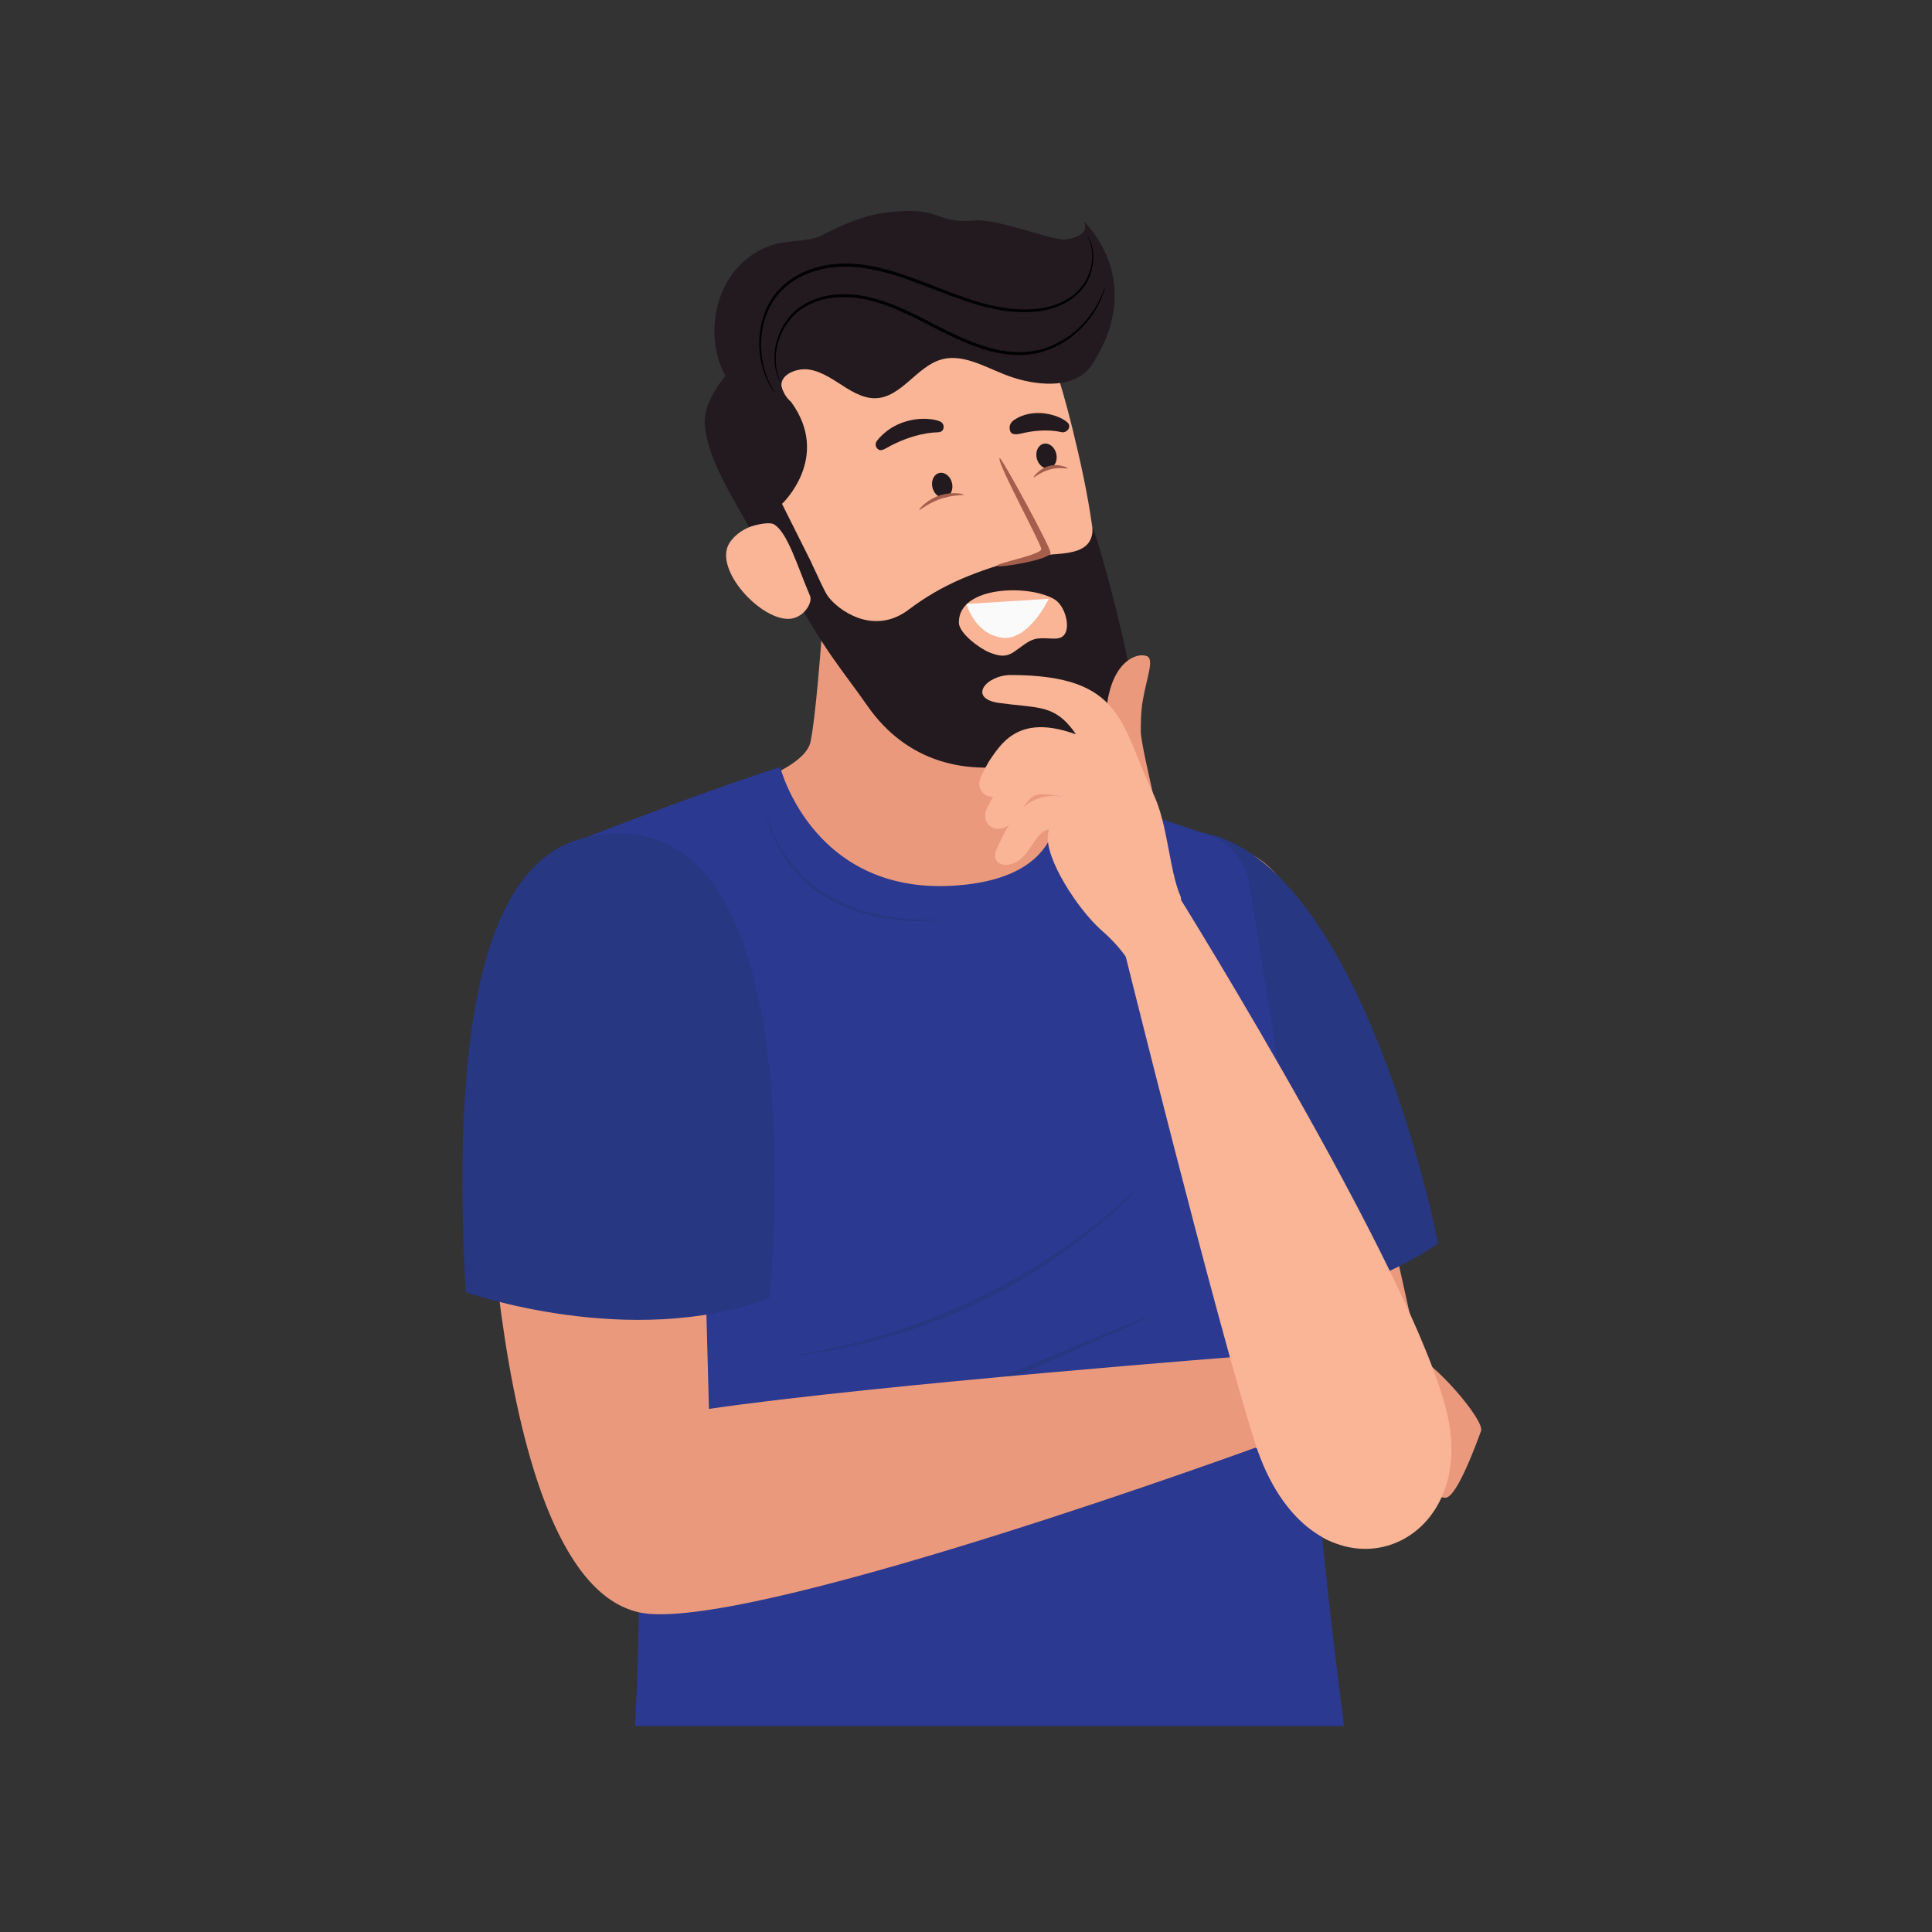 <svg xmlns="http://www.w3.org/2000/svg" xmlns:xlink="http://www.w3.org/1999/xlink" width="400" zoomAndPan="magnify" viewBox="0 0 300 300" height="400" preserveAspectRatio="xMidYMid meet" version="1.0"><rect x="0" y="0" width="300" height="300" fill="#333333" stroke="none"/><defs><clipPath id="ba1392b77e"><path d="M 84 119 L 209 119 L 209 268.016 L 84 268.016 Z M 84 119 " clip-rule="nonzero"/></clipPath><clipPath id="e59359b3dc"><path d="M 189.312 209.199 L 230.004 209.199 L 230.004 232.727 L 189.312 232.727 Z M 189.312 209.199 " clip-rule="nonzero"/></clipPath></defs><path fill="#ea997d" d="M 215.082 239.34 L 213.996 239.609 C 205.988 241.582 201.07 236.887 199.098 228.871 L 176.242 148.988 C 174.566 142.176 178.766 135.23 185.57 133.551 L 191.027 132.203 C 197.836 130.527 206.133 147.199 207.809 154.012 L 223 222.461 C 224.973 230.477 223.094 237.363 215.082 239.34 " fill-opacity="1" fill-rule="nonzero"/><path fill="#ea997d" d="M 158.973 78.211 C 158.973 78.211 153.887 112.156 154.387 115.871 C 154.891 119.586 162.254 122.594 175.516 125.879 C 175.516 125.879 156.883 146.07 134.281 142.84 C 111.684 139.609 107.008 130.695 104.039 125.09 C 104.039 125.09 124.605 121.23 125.863 115.16 C 127.375 107.895 129.156 74.574 129.156 74.574 L 158.973 78.211 " fill-opacity="1" fill-rule="nonzero"/><path fill="#d87e66" d="M 132.883 75.027 L 158.973 78.211 C 158.973 78.211 155.277 104.934 154.355 115.125 C 146.387 115.926 125.301 103.273 132.883 75.027 " fill-opacity="1" fill-rule="nonzero"/><path fill="#273782" d="M 173.992 131.434 C 161.324 137.859 163.547 158.848 177.34 203.582 C 177.34 203.582 204.219 206.191 223.32 193.086 C 223.32 193.086 207.887 114.234 173.992 131.434 " fill-opacity="1" fill-rule="nonzero"/><g clip-path="url(#ba1392b77e)"><path fill="#2b3990" d="M 98.316 228.609 C 99.539 240.078 99.293 254.863 98.609 268.016 L 208.695 268.016 C 206.148 248.453 203.555 224.414 202.82 203.703 C 202.23 187.133 196.273 150.891 193.906 136.996 C 193.324 133.57 190.906 130.746 187.613 129.637 C 177.82 126.336 163.852 121.586 163.852 121.586 C 163.852 121.586 167.988 135.246 150.164 137.34 C 126.48 140.125 121.145 119.117 121.145 119.117 C 112.418 121.84 98.059 127.297 89.957 130.434 C 86.422 131.801 84.32 135.449 84.906 139.195 C 87.996 159.035 97.27 218.77 98.316 228.609 " fill-opacity="1" fill-rule="nonzero"/></g><path fill="#273782" d="M 177.969 183.219 C 177.969 183.219 177.801 183.398 177.48 183.738 C 177.164 184.074 176.695 184.566 176.082 185.18 C 175.469 185.789 174.719 186.531 173.832 187.352 C 173.398 187.766 172.918 188.195 172.418 188.652 C 171.91 189.102 171.375 189.566 170.805 190.047 C 169.668 191.004 168.422 192.02 167.059 193.051 C 165.703 194.078 164.246 195.133 162.695 196.164 C 162.309 196.418 161.914 196.676 161.52 196.934 C 161.121 197.188 160.719 197.441 160.316 197.695 C 159.492 198.195 158.664 198.684 157.824 199.18 C 157.41 199.434 156.973 199.66 156.543 199.898 C 156.109 200.133 155.676 200.371 155.242 200.609 C 154.809 200.852 154.367 201.074 153.922 201.293 L 152.594 201.965 C 150.812 202.836 149 203.648 147.195 204.395 C 146.297 204.777 145.383 205.105 144.492 205.453 C 143.602 205.793 142.703 206.09 141.824 206.402 C 140.945 206.699 140.07 206.969 139.219 207.238 C 138.359 207.484 137.52 207.727 136.695 207.957 C 135.871 208.172 135.07 208.379 134.297 208.574 C 133.516 208.758 132.762 208.93 132.035 209.098 C 131.309 209.246 130.613 209.387 129.949 209.527 C 129.281 209.641 128.648 209.754 128.055 209.859 C 126.863 210.051 125.824 210.215 124.969 210.32 C 124.109 210.445 123.434 210.508 122.973 210.562 C 122.512 210.609 122.266 210.637 122.266 210.637 C 122.266 210.637 122.508 210.598 122.969 210.523 C 123.426 210.449 124.094 210.34 124.945 210.191 C 125.801 210.047 126.828 209.844 128.008 209.605 C 128.594 209.48 129.223 209.344 129.883 209.199 C 130.539 209.047 131.23 208.887 131.949 208.719 C 132.664 208.535 133.41 208.344 134.184 208.145 C 134.953 207.93 135.746 207.703 136.562 207.473 C 137.371 207.223 138.199 206.961 139.051 206.699 C 139.891 206.406 140.758 206.133 141.629 205.824 C 142.496 205.504 143.383 205.199 144.266 204.852 C 144.707 204.676 145.152 204.496 145.598 204.32 C 146.047 204.145 146.496 203.973 146.941 203.777 C 148.73 203.027 150.523 202.215 152.289 201.344 L 153.613 200.684 C 154.055 200.469 154.496 200.25 154.922 200.008 C 155.355 199.777 155.785 199.543 156.211 199.312 C 156.641 199.078 157.07 198.855 157.488 198.605 C 158.328 198.113 159.16 197.629 159.98 197.148 C 160.387 196.898 160.789 196.652 161.188 196.406 C 161.582 196.152 161.977 195.902 162.363 195.656 C 163.91 194.645 165.391 193.641 166.762 192.645 C 168.137 191.656 169.406 190.676 170.559 189.746 C 171.715 188.82 172.754 187.949 173.664 187.16 C 174.578 186.375 175.352 185.668 175.988 185.082 C 176.621 184.492 177.121 184.035 177.453 183.711 C 177.793 183.391 177.969 183.219 177.969 183.219 " fill-opacity="1" fill-rule="nonzero"/><path fill="#273782" d="M 180.039 203.727 C 180.039 203.727 179.867 203.805 179.547 203.957 C 179.223 204.109 178.75 204.336 178.145 204.609 C 176.934 205.156 175.215 205.961 173.133 206.895 C 172.09 207.359 170.965 207.863 169.773 208.398 C 168.578 208.922 167.316 209.48 166.012 210.055 C 164.707 210.625 163.355 211.211 161.984 211.809 C 160.609 212.402 159.215 213.004 157.82 213.605 C 156.422 214.199 155.023 214.793 153.645 215.375 C 152.27 215.965 150.906 216.527 149.594 217.078 C 146.965 218.176 144.504 219.188 142.395 220.043 C 140.281 220.902 138.508 221.594 137.277 222.09 C 136.656 222.328 136.172 222.52 135.836 222.652 C 135.504 222.781 135.328 222.848 135.328 222.848 C 135.328 222.848 135.5 222.766 135.824 222.617 C 136.145 222.465 136.621 222.246 137.223 221.965 C 138.434 221.414 140.156 220.609 142.238 219.676 C 144.316 218.738 146.746 217.66 149.355 216.52 C 150.66 215.949 152.008 215.352 153.383 214.762 C 154.758 214.172 156.152 213.57 157.551 212.969 C 158.945 212.375 160.348 211.781 161.723 211.195 C 163.102 210.617 164.461 210.047 165.773 209.496 C 167.09 208.949 168.363 208.422 169.57 207.922 C 170.777 207.43 171.922 206.961 172.977 206.531 C 175.09 205.672 176.859 204.98 178.094 204.484 C 178.711 204.238 179.199 204.055 179.531 203.922 C 179.863 203.793 180.039 203.727 180.039 203.727 " fill-opacity="1" fill-rule="nonzero"/><g clip-path="url(#e59359b3dc)"><path fill="#ea997d" d="M 190.633 210.891 C 190.633 210.891 211.559 208.145 219.211 210.199 C 222.367 211.047 230.605 220.527 229.973 222.215 C 229.34 223.898 226.172 232.75 224.383 232.57 C 222.59 232.391 215.059 231.48 213.91 229.598 C 212.758 227.719 212.219 225.457 212.219 225.457 C 212.219 225.457 204.777 228.234 197.516 225.98 C 197.516 225.98 185.66 222.324 190.633 210.891 " fill-opacity="1" fill-rule="nonzero"/></g><path fill="#d35948" d="M 212.777 224.934 C 212.777 224.934 217.246 221.984 218.043 221.109 C 218.043 221.109 218.98 223.27 222.672 224.473 C 222.672 224.473 220.793 225.766 221.152 227.891 C 221.152 227.891 219.754 226.07 217.477 227.199 C 217.477 227.199 216.328 223.594 212.777 224.934 " fill-opacity="1" fill-rule="nonzero"/><path fill="#ea997d" d="M 75.188 166.762 C 75.188 166.762 75.188 248.781 100.973 250.613 C 120.523 252.004 195.66 224.531 195.66 224.531 L 194.977 210.445 C 194.977 210.445 136.301 214.957 110.086 218.773 L 108.488 159.234 C 108.488 159.234 90.719 159.895 75.188 166.762 " fill-opacity="1" fill-rule="nonzero"/><path fill="#fab496" d="M 225.148 221.789 C 222.422 202.359 182.812 138.812 182.812 138.812 L 174.227 146.223 C 174.227 146.223 188.758 204.859 194.883 224.051 C 203.133 249.902 228.031 242.324 225.148 221.789 " fill-opacity="1" fill-rule="nonzero"/><path fill="#273782" d="M 90.906 130.066 C 77.066 133.23 69.73 153.891 72.301 200.633 C 72.301 200.633 97.75 209.676 119.449 201.586 C 119.449 201.586 127.953 121.59 90.906 130.066 " fill-opacity="1" fill-rule="nonzero"/><path fill="#273782" d="M 118.672 125.355 C 118.672 125.355 118.711 125.496 118.777 125.758 C 118.852 126.02 118.965 126.402 119.113 126.887 C 119.27 127.367 119.469 127.949 119.734 128.605 C 120 129.258 120.332 129.977 120.73 130.746 C 121.133 131.508 121.613 132.312 122.188 133.121 C 122.328 133.324 122.48 133.523 122.633 133.723 C 122.785 133.926 122.945 134.125 123.113 134.324 C 123.191 134.422 123.277 134.531 123.359 134.621 C 123.449 134.719 123.535 134.816 123.625 134.918 C 123.805 135.117 123.98 135.32 124.164 135.516 C 124.91 136.285 125.738 137.035 126.633 137.719 C 127.543 138.391 128.508 139.008 129.523 139.547 C 130.531 140.094 131.586 140.555 132.645 140.949 C 133.707 141.34 134.777 141.652 135.832 141.895 C 136.883 142.137 137.91 142.328 138.891 142.469 C 139.871 142.605 140.805 142.691 141.668 142.738 C 143.398 142.84 144.848 142.82 145.859 142.762 C 146.871 142.707 147.445 142.637 147.445 142.637 C 147.445 142.637 147.301 142.66 147.035 142.703 C 146.766 142.742 146.371 142.801 145.863 142.852 C 145.359 142.902 144.742 142.945 144.035 142.98 C 143.328 143.016 142.531 143.031 141.66 143 C 139.918 142.945 137.875 142.77 135.742 142.285 C 134.672 142.047 133.582 141.742 132.5 141.352 C 131.418 140.961 130.34 140.504 129.305 139.953 C 128.277 139.395 127.293 138.754 126.375 138.059 C 125.461 137.352 124.629 136.586 123.867 135.781 C 123.68 135.582 123.508 135.375 123.332 135.176 C 123.242 135.074 123.156 134.977 123.07 134.875 C 122.977 134.77 122.902 134.664 122.82 134.559 C 122.656 134.352 122.496 134.148 122.348 133.938 C 122.199 133.727 122.047 133.52 121.91 133.309 C 121.352 132.473 120.887 131.645 120.5 130.859 C 119.723 129.293 119.297 127.887 119.027 126.914 C 118.895 126.422 118.812 126.031 118.754 125.766 C 118.703 125.496 118.672 125.355 118.672 125.355 " fill-opacity="1" fill-rule="nonzero"/><path fill="#273782" d="M 103.422 132.02 C 103.422 132.02 103.727 132.203 104.246 132.535 C 104.504 132.711 104.828 132.898 105.176 133.156 C 105.527 133.406 105.934 133.684 106.355 134.008 C 106.77 134.344 107.234 134.688 107.688 135.098 C 108.141 135.512 108.633 135.93 109.09 136.418 C 109.566 136.887 110.023 137.41 110.48 137.945 C 110.703 138.215 110.914 138.5 111.129 138.781 C 111.355 139.059 111.555 139.355 111.754 139.652 C 112.164 140.238 112.512 140.863 112.867 141.473 C 113.027 141.785 113.184 142.094 113.34 142.402 C 113.496 142.707 113.621 143.023 113.762 143.328 C 113.828 143.48 113.895 143.633 113.961 143.785 C 114.02 143.938 114.078 144.09 114.137 144.238 C 114.246 144.543 114.367 144.832 114.461 145.125 C 114.652 145.707 114.84 146.25 114.969 146.77 C 115.039 147.027 115.105 147.273 115.172 147.508 C 115.223 147.746 115.273 147.969 115.324 148.18 C 115.422 148.602 115.504 148.969 115.559 149.273 C 115.676 149.883 115.738 150.234 115.738 150.234 C 115.738 150.234 115.637 149.891 115.473 149.297 C 115.395 148.996 115.285 148.637 115.156 148.223 C 115.094 148.02 115.027 147.801 114.957 147.566 C 114.879 147.34 114.801 147.098 114.719 146.848 C 114.559 146.344 114.344 145.812 114.137 145.242 C 114.035 144.957 113.906 144.676 113.785 144.383 C 113.723 144.234 113.66 144.09 113.598 143.938 C 113.531 143.789 113.461 143.645 113.395 143.496 C 113.246 143.199 113.117 142.891 112.957 142.594 C 112.797 142.293 112.637 141.988 112.477 141.688 C 112.125 141.09 111.777 140.48 111.375 139.91 C 111.18 139.617 110.984 139.324 110.77 139.051 C 110.555 138.773 110.355 138.492 110.137 138.223 C 109.914 137.961 109.691 137.699 109.473 137.441 C 109.262 137.176 109.02 136.945 108.797 136.699 C 108.359 136.211 107.891 135.777 107.457 135.352 C 107.246 135.137 107.016 134.953 106.805 134.762 C 106.594 134.57 106.387 134.387 106.191 134.215 C 105.789 133.871 105.41 133.57 105.078 133.293 C 104.75 133.012 104.438 132.801 104.195 132.609 C 103.699 132.238 103.422 132.02 103.422 132.02 " fill-opacity="1" fill-rule="nonzero"/><path fill="#fab496" d="M 116.285 79.562 C 120.121 91.723 135.527 104.836 143.934 107.895 C 149.848 110.047 154.969 110.414 159.332 109.059 C 173.266 104.734 171.734 87.656 166.512 66.469 C 158.887 35.527 150.141 36.293 132.926 41.641 C 113.742 47.598 109.762 58.902 116.285 79.562 " fill-opacity="1" fill-rule="nonzero"/><path fill="#221a1e" d="M 165.223 67.105 C 165.41 67.062 165.625 66.969 165.781 66.789 C 166.121 66.406 166.098 65.965 165.832 65.68 C 164.695 64.484 160.473 63.105 157.402 65.266 C 156.582 65.844 156.734 66.688 156.914 67.059 C 157.18 67.598 158.125 67.43 158.578 67.316 C 162.199 66.434 164.566 67.055 164.609 67.062 C 164.934 67.125 165.008 67.152 165.223 67.105 " fill-opacity="1" fill-rule="nonzero"/><path fill="#221a1e" d="M 146.078 67.031 C 146.273 66.934 146.375 66.855 146.461 66.633 C 146.652 66.16 146.422 65.625 145.949 65.434 C 143.953 64.629 139.098 64.742 136.164 68.465 C 135.848 68.867 135.938 69.453 136.344 69.758 C 136.754 70.062 137.195 69.824 137.637 69.574 C 141.852 67.188 145.215 67.148 145.262 67.148 C 145.59 67.125 145.848 67.141 146.078 67.031 " fill-opacity="1" fill-rule="nonzero"/><path fill="#221a1e" d="M 122.574 56.477 L 170.141 46.84 C 168.066 44.457 164.957 42.867 161.703 41.707 C 154.688 39.195 146.586 38.453 138.836 40.055 C 131.082 41.656 117.082 52.949 112.465 58.609 C 108.77 63.141 109.473 66.191 109.473 66.191 C 109.891 71.445 114.168 77.812 116.645 82.512 C 117.918 84.934 122.754 91.129 122.754 91.129 C 122.754 91.129 123.559 91.484 124.586 90.707 C 126.719 89.098 126.824 89.328 125.953 87.277 L 121.43 78.238 C 121.43 78.238 129.148 71.035 122.824 62.387 C 121.977 61.777 119.766 58.594 122.574 56.477 " fill-opacity="1" fill-rule="nonzero"/><path fill="#221a1e" d="M 175.875 109.098 C 174.297 114.797 160.879 118.105 159.484 118.426 C 150.09 120.586 140.797 118.344 134.723 109.645 C 132.668 106.699 131.219 104.891 129.168 101.945 C 127.113 98.996 124.059 93.969 122.555 90.723 C 122.086 89.707 123.367 89.051 124.266 88.324 C 125.199 87.57 125.648 86.863 126.207 87.887 C 126.77 88.914 127.883 91.637 128.562 92.59 C 129.98 94.566 135.523 98.879 141.109 94.656 C 146.406 90.66 151.586 88.668 158.945 86.641 C 162.996 85.523 169.66 87.125 169.648 82.152 C 169.645 80.305 176.738 105.98 175.875 109.098 " fill-opacity="1" fill-rule="nonzero"/><path fill="#221a1e" d="M 112.625 58.332 C 110.5 54.445 110.457 49.547 112.051 45.539 C 113.641 41.527 117.113 38.535 121.102 37.742 C 123.141 37.336 125.301 37.469 127.246 36.734 C 127.246 36.734 132.742 33.68 137.004 33.082 C 146.457 31.766 144.98 34.855 151.387 34.227 C 154.578 33.914 163.094 37.184 165.207 37.219 C 165.207 37.219 169.523 36.844 168.309 34.422 C 168.309 34.422 178.184 43.398 169.555 56.633 C 167.133 60.352 161.535 59.969 157.383 58.648 C 153.633 57.461 149.879 54.781 146.18 55.82 C 142.344 56.898 139.953 61.73 135.957 61.836 C 133.863 61.891 131.918 60.586 130.086 59.395 C 128.25 58.207 126.188 57.039 124.133 57.406 C 122.078 57.773 120.539 59.188 121.773 61.086 L 112.625 58.332 " fill-opacity="1" fill-rule="nonzero"/><path fill="#000000" d="M 120.41 61.129 C 120.461 61.094 119.734 60.223 119.012 58.332 C 118.34 56.469 117.715 53.426 118.633 50.004 C 118.84 49.145 119.203 48.309 119.629 47.473 C 120.078 46.656 120.645 45.875 121.324 45.168 C 122.691 43.746 124.527 42.684 126.598 42.062 C 128.672 41.445 130.98 41.254 133.352 41.516 C 135.727 41.773 138.156 42.43 140.598 43.277 C 145.473 44.988 150.047 47.121 154.461 47.988 C 156.656 48.438 158.789 48.582 160.754 48.395 C 162.719 48.203 164.508 47.629 165.949 46.727 C 167.391 45.828 168.457 44.582 169.035 43.289 C 169.629 42 169.809 40.727 169.77 39.703 C 169.73 38.672 169.492 37.891 169.281 37.398 C 169.07 36.902 168.898 36.676 168.898 36.676 C 168.816 36.695 169.551 37.672 169.594 39.699 C 169.605 40.695 169.402 41.922 168.809 43.156 C 168.23 44.395 167.191 45.57 165.785 46.422 C 162.957 48.172 158.828 48.465 154.52 47.543 C 150.168 46.664 145.629 44.539 140.715 42.809 C 138.258 41.957 135.797 41.293 133.375 41.035 C 130.957 40.777 128.594 40.98 126.473 41.629 C 124.348 42.277 122.461 43.387 121.062 44.863 C 120.363 45.605 119.781 46.422 119.324 47.273 C 118.895 48.141 118.531 49.008 118.324 49.891 C 117.422 53.43 118.117 56.527 118.848 58.402 C 119.246 59.348 119.633 60.039 119.93 60.48 C 120.234 60.918 120.398 61.137 120.41 61.129 " fill-opacity="1" fill-rule="nonzero"/><path fill="#000000" d="M 171.617 44.527 C 171.566 44.504 171.316 45.461 170.52 46.988 C 169.723 48.496 168.281 50.578 165.859 52.273 C 164.652 53.113 163.207 53.84 161.555 54.281 C 159.902 54.715 158.051 54.805 156.125 54.523 C 152.238 53.996 148.23 52.004 144.102 49.859 C 142.027 48.797 139.973 47.785 137.914 47.031 C 135.863 46.27 133.793 45.797 131.812 45.707 C 129.832 45.609 127.945 45.891 126.309 46.547 C 124.68 47.211 123.301 48.234 122.367 49.477 C 120.445 51.941 120.078 54.77 120.312 56.551 C 120.41 57.461 120.652 58.137 120.828 58.578 C 121.031 59.012 121.145 59.234 121.16 59.227 C 121.234 59.199 120.645 58.328 120.488 56.535 C 120.312 54.797 120.723 52.066 122.613 49.707 C 123.531 48.523 124.863 47.559 126.449 46.93 C 128.039 46.312 129.879 46.051 131.812 46.16 C 135.715 46.32 139.805 48.168 143.926 50.301 C 148.047 52.441 152.117 54.457 156.09 54.973 C 158.059 55.246 159.965 55.141 161.66 54.68 C 163.348 54.207 164.82 53.441 166.039 52.566 C 168.492 50.797 169.914 48.641 170.672 47.086 C 170.879 46.699 171.02 46.336 171.145 46.02 C 171.277 45.711 171.371 45.441 171.434 45.215 C 171.566 44.77 171.633 44.535 171.617 44.527 " fill-opacity="1" fill-rule="nonzero"/><path fill="#fab496" d="M 148.895 96.691 C 148.918 98.352 152.176 100.734 153.621 101.301 C 154.805 101.762 156.016 102.188 157.398 101.254 C 158.801 100.305 159.516 99.605 160.555 99.281 C 162.043 98.816 163.898 99.48 164.84 98.934 C 165.738 98.414 165.793 97.109 165.578 96.098 C 165.27 94.629 164.508 93.512 163.711 93.047 C 159.648 90.672 148.801 91.02 148.895 96.691 " fill-opacity="1" fill-rule="nonzero"/><path fill="#a55d4c" d="M 155.246 71.129 C 155.527 71.059 163.086 84.832 163.129 85.855 C 163.18 86.883 154.91 88.277 154.809 87.859 C 154.707 87.441 161.723 86.141 161.691 85.258 C 161.656 84.375 154.512 71.312 155.246 71.129 " fill-opacity="1" fill-rule="nonzero"/><path fill="#fab496" d="M 120.156 81.402 C 119.789 81.188 118.688 81.16 117.016 81.629 C 115.164 82.148 113.66 83.469 113.094 84.633 C 110.977 88.988 119.062 97.227 123.301 95.969 C 125.117 95.43 126.172 93.453 125.785 92.539 C 123.805 87.898 122.285 82.617 120.156 81.402 " fill-opacity="1" fill-rule="nonzero"/><path fill="#221a1e" d="M 147.82 74.973 C 148.078 76.016 147.609 77.035 146.773 77.238 C 145.938 77.445 145.051 76.762 144.793 75.715 C 144.535 74.668 145.004 73.652 145.84 73.449 C 146.676 73.242 147.559 73.922 147.82 74.973 " fill-opacity="1" fill-rule="nonzero"/><path fill="#221a1e" d="M 164.012 70.438 C 164.27 71.484 163.801 72.5 162.965 72.703 C 162.133 72.91 161.246 72.23 160.988 71.18 C 160.73 70.133 161.199 69.117 162.035 68.914 C 162.871 68.707 163.754 69.391 164.012 70.438 " fill-opacity="1" fill-rule="nonzero"/><path fill="#fafafa" d="M 150.078 93.781 L 162.859 92.984 C 162.859 92.984 159.688 99.68 155.488 99.012 C 151.289 98.344 150.078 93.781 150.078 93.781 " fill-opacity="1" fill-rule="nonzero"/><path fill="#a55d4c" d="M 142.738 79.191 C 142.656 79.082 144.043 77.422 146.266 76.82 C 148.008 76.352 149.656 76.699 149.66 76.816 C 149.66 76.91 148.512 76.82 146.949 77.207 C 144.309 77.859 142.816 79.305 142.738 79.191 " fill-opacity="1" fill-rule="nonzero"/><path fill="#a55d4c" d="M 160.496 74.145 C 160.441 74.023 161.547 72.57 163.242 72.277 C 164.57 72.047 165.797 72.609 165.793 72.727 C 165.793 72.82 164.934 72.574 163.742 72.75 C 161.73 73.043 160.551 74.266 160.496 74.145 " fill-opacity="1" fill-rule="nonzero"/><path fill="#ea997d" d="M 171.727 112.727 C 171.754 114.297 171.91 116.07 172.234 118.062 L 176.18 118.238 L 179.082 123.492 C 178.566 121.027 177.156 115.145 177.145 113.59 C 177.133 111.953 177.184 110.344 177.434 108.859 C 178.051 105.191 179.328 102.285 178.023 101.859 C 176.434 101.34 173.305 102.68 172.16 107.891 C 171.863 109.23 171.699 110.836 171.727 112.727 " fill-opacity="1" fill-rule="nonzero"/><path fill="#fab496" d="M 155.109 109.148 C 160.82 109.953 163.371 109.395 166.266 112.93 C 166.906 113.715 167.438 114.562 167.797 115.484 C 167.824 115.539 167.844 115.59 167.863 115.645 C 167.863 115.645 165.512 124.676 163.078 128.465 C 162.883 128.773 162.766 129.137 162.723 129.551 C 162.23 133.344 167.387 141.211 170.992 144.418 C 171.035 144.453 171.074 144.492 171.113 144.527 C 171.465 144.832 171.809 145.145 172.145 145.473 C 173.527 146.809 174.738 148.285 175.703 149.914 C 177.09 152.25 184.109 141.043 183.332 139.25 C 181.516 135.051 181.398 128.121 179.078 123.242 C 173.934 112.426 174.531 104.867 157.02 104.816 C 153.066 104.805 150.234 108.457 155.109 109.148 " fill-opacity="1" fill-rule="nonzero"/><path fill="#fab496" d="M 153.5 123.633 C 154.176 123.832 155.016 123.699 155.836 123.098 C 157.438 121.934 159.359 118.992 161.215 118.898 C 166.957 118.602 171.418 122.262 172.379 123.113 C 172.5 123.219 172.566 123.285 172.566 123.285 L 173.992 117.441 C 159.871 108.996 156.207 114.25 153.629 118.129 C 153.316 118.598 152.469 120.25 152.352 120.508 C 151.656 122.035 152.34 123.312 153.5 123.633 " fill-opacity="1" fill-rule="nonzero"/><path fill="#fab496" d="M 154.391 128.613 C 154.648 128.691 154.93 128.719 155.227 128.688 C 155.707 128.641 156.223 128.453 156.734 128.082 C 158.34 126.918 159.438 123.465 161.293 123.367 C 165.652 123.148 169.652 125.438 171.801 126.961 C 172.852 127.703 173.465 128.266 173.465 128.266 L 174.848 122.98 C 160.727 114.539 157.297 118.715 154.531 123.105 C 154.355 123.391 153.371 125.227 153.25 125.488 C 152.559 127.008 153.238 128.285 154.391 128.613 " fill-opacity="1" fill-rule="nonzero"/><path fill="#fab496" d="M 176.5 128.391 C 162.375 119.945 159.066 124.312 156.301 128.711 C 156.125 128.988 154.898 131.508 154.777 131.77 C 153.68 134.184 156.156 135.109 158.387 133.488 C 159.988 132.324 161.09 128.875 162.941 128.781 C 165.855 128.633 166.734 129.934 168.879 131.047 C 171.16 132.23 175.875 130.77 176.484 128.445 L 176.5 128.391 " fill-opacity="1" fill-rule="nonzero"/></svg>